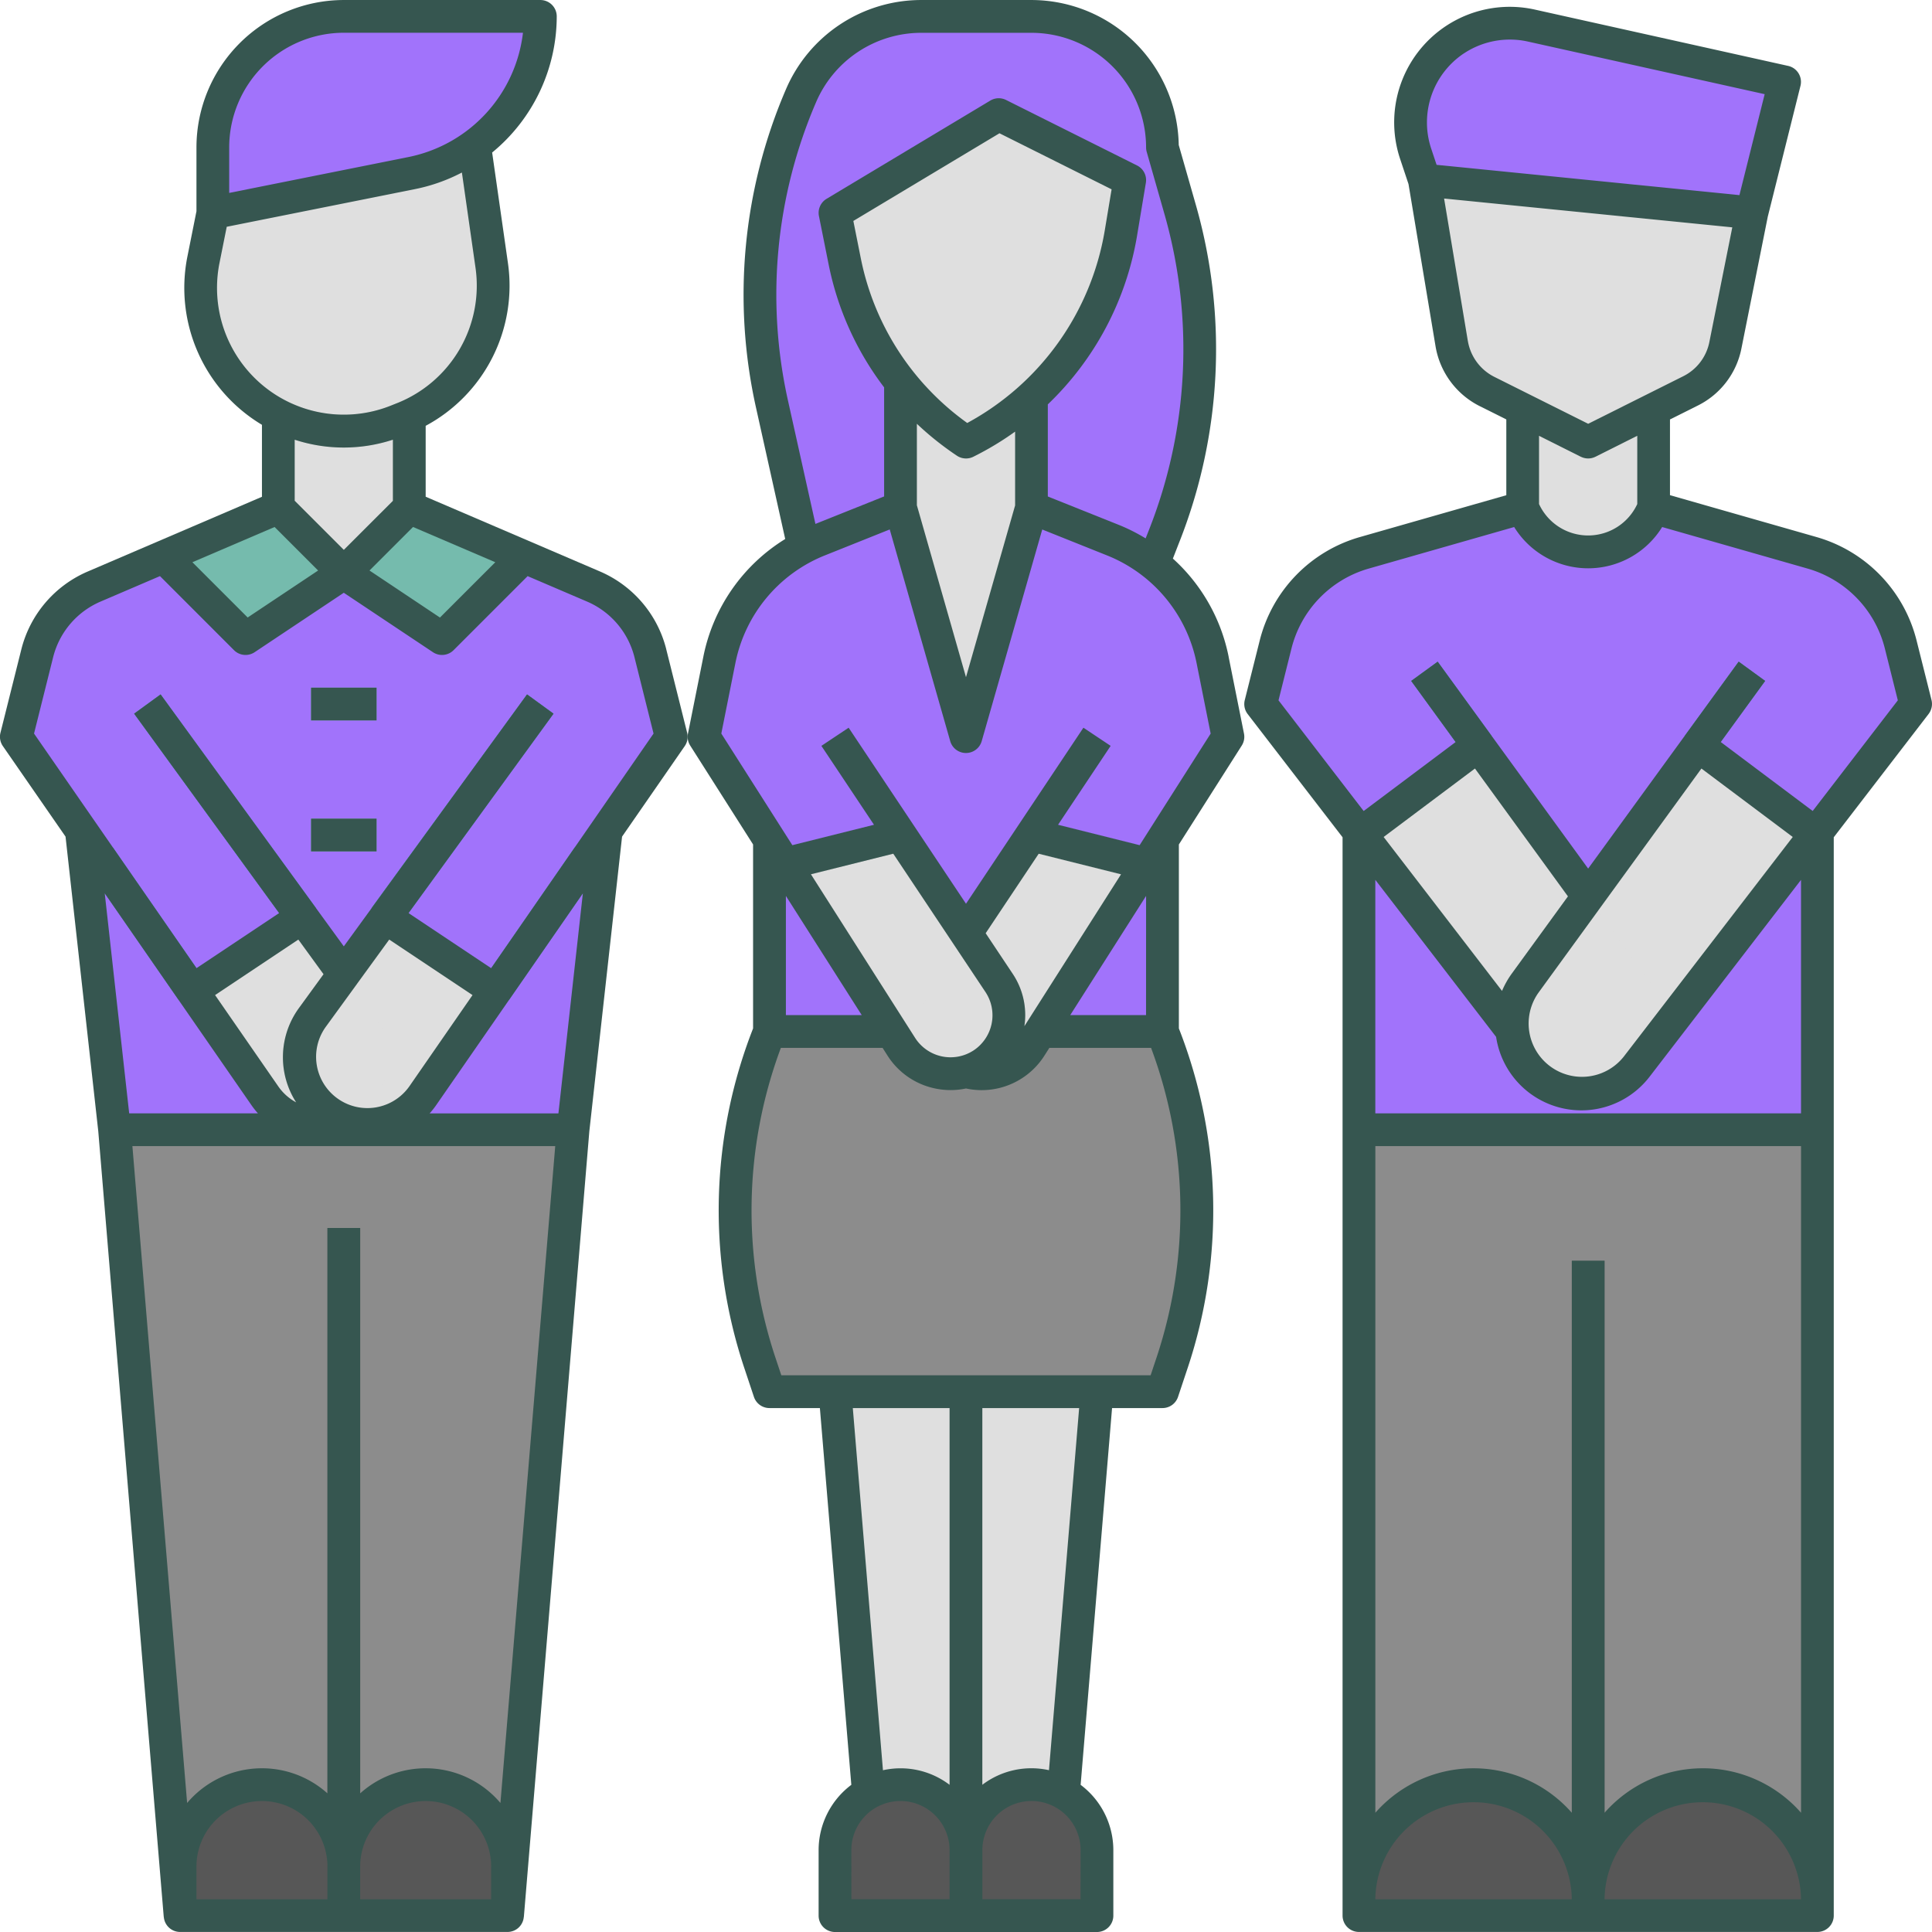 <svg xmlns="http://www.w3.org/2000/svg" width="129.063" height="129.063" viewBox="0 0 129.063 129.063">
  <g id="request" transform="translate(-1876.469 29.063)">
    <g id="_861069" data-name="861069" transform="translate(1941 35.469)">
      <g id="Group_163" data-name="Group 163">
        <g id="c" transform="translate(41.563 -14.219)">
          <path id="Path_255" data-name="Path 255" d="M133.438,52.5l-1-3.987a8.5,8.5,0,0,0-5.911-6.112l-10.592-3.026v-8.75h-8.75v8.75L96.6,42.4a8.5,8.5,0,0,0-5.911,6.112l-1,3.987,6.563,8.531V80.938h30.625V61.031l6.562-8.531Z" transform="translate(-111.563 -55.781)" fill="#dfdfdf"/>
        </g>
        <g id="c-2" data-name="c" transform="translate(41.563 -9.844)">
          <path id="Path_256" data-name="Path 256" d="M89.688,52.5l1-3.987A8.5,8.5,0,0,1,96.6,42.4l10.592-3.026a4.712,4.712,0,0,0,8.75,0L126.529,42.4a8.5,8.5,0,0,1,5.911,6.112l1,3.987-6.562,8.531V80.938H96.25V61.031L89.688,52.5Z" transform="translate(-111.563 -60.156)" fill="#a173fb"/>
        </g>
        <g id="c-3" data-name="c" transform="translate(50.698 -17.204)">
          <path id="Path_257" data-name="Path 257" d="M-.926,3.127,2.686-1.84.917-3.127l-3.6,4.954Z" fill="#349381"/>
        </g>
        <g id="c-4" data-name="c" transform="translate(0 45.938)">
          <path id="Path_258" data-name="Path 258" d="M-8.75-17.5l2.917,35H5.833l2.917-35Z" fill="#dfdfdf"/>
        </g>
        <g id="c-5" data-name="c" transform="translate(0.936 -45.163)">
          <path id="Path_259" data-name="Path 259" d="M84.327,19.519l-1.2-4.206h0a8.75,8.75,0,0,0-8.75-8.75H67.02a8.75,8.75,0,0,0-8.043,5.3h0a33.789,33.789,0,0,0-1.927,20.64l2.116,9.516.235,1.09H82.516l.694-1.762a33.788,33.788,0,0,0,1.117-21.831Z" transform="translate(-70.936 -24.837)" fill="#a173fb"/>
        </g>
        <g id="c-6" data-name="c" transform="translate(1.094 -45.938)">
          <path id="Path_260" data-name="Path 260" d="M61.25,19.688l.641,3.2A19.041,19.041,0,0,0,70,35h0l.077-.039a19.041,19.041,0,0,0,10.267-13.9l.593-3.561-8.75-4.375L61.25,19.687Z" transform="translate(-71.094 -24.063)" fill="#dfdfdf"/>
        </g>
        <g id="c-7" data-name="c" transform="translate(0 -17.184)">
          <path id="Path_261" data-name="Path 261" d="M86.475,49.56a10.937,10.937,0,0,0-6.663-8.01l-5.436-2.175V28.437h-8.75V39.375L60.189,41.55a10.938,10.938,0,0,0-6.663,8.01L52.5,54.687l13.173,20.7A3.9,3.9,0,0,0,70,77.054v0a3.9,3.9,0,0,0,4.328-1.668L87.5,54.687,86.475,49.56Z" transform="translate(-70 -52.816)" fill="#dfdfdf"/>
        </g>
        <g id="c-8" data-name="c" transform="translate(-0.007 -36.335)">
          <path id="Path_262" data-name="Path 262" d="M70,36.094a1.092,1.092,0,0,1-.607-.184,20.142,20.142,0,0,1-3.723-3.2l1.618-1.472a17.967,17.967,0,0,0,2.794,2.49,17.977,17.977,0,0,0,2.849-1.909l1.386,1.692a20.162,20.162,0,0,1-3.75,2.429l-.077.039a1.094,1.094,0,0,1-.489.115Z" transform="translate(-69.993 -33.665)" fill="#cecece"/>
        </g>
        <g id="c-9" data-name="c" transform="translate(0 -13.125)">
          <path id="Path_263" data-name="Path 263" d="M53.525,49.56a10.937,10.937,0,0,1,6.663-8.01l5.436-2.175L70,54.687l4.375-15.313,5.436,2.175a10.938,10.938,0,0,1,6.663,8.01L87.5,54.687l-4.375,6.875V74.375H56.875v-12.9l-.015.06L52.5,54.687l1.026-5.128Z" transform="translate(-70 -56.875)" fill="#a173fb"/>
        </g>
        <g id="c-10" data-name="c" transform="translate(-6.455 -12.194)">
          <path id="Path_264" data-name="Path 264" d="M.953,3.725,3.205,3.16l-4.59-6.885-1.82,1.213Z" fill="#a173fb"/>
        </g>
        <g id="c-11" data-name="c" transform="translate(-41.563 -12.929)">
          <path id="Path_265" data-name="Path 265" d="M50.313,54.688l-1.4-5.592a6.562,6.562,0,0,0-3.781-4.44l-12.321-5.28V33.2h-8.75v6.171l-12.321,5.28A6.562,6.562,0,0,0,7.96,49.1l-1.4,5.592,4.343,6.273h0l2.22,19.977H43.75L45.97,60.96h0l4.343-6.273Z" transform="translate(-28.438 -57.071)" fill="#dfdfdf"/>
        </g>
        <g id="c-12" data-name="c" transform="translate(-41.563 -9.844)">
          <path id="Path_266" data-name="Path 266" d="M50.313,54.688l-1.4-5.592a6.562,6.562,0,0,0-3.781-4.44l-12.321-5.28L28.437,43.75l-4.375-4.375-12.321,5.28A6.562,6.562,0,0,0,7.96,49.1l-1.4,5.592,4.343,6.273,2.22,19.977H43.75L45.97,60.96l4.343-6.273Z" transform="translate(-28.438 -60.156)" fill="#a173fb"/>
        </g>
        <g id="c-13" data-name="c" transform="translate(-41.359 -45.88)">
          <path id="Path_267" data-name="Path 267" d="M38.312,23.185,37,13.976,20.572,15.313,19.06,22.825a9.563,9.563,0,0,0,5.826,10.755h0a9.563,9.563,0,0,0,7.1,0l.408-.163a9.563,9.563,0,0,0,5.915-10.232Z" transform="translate(-28.641 -24.12)" fill="#dfdfdf"/>
        </g>
        <g id="c-14" data-name="c" transform="translate(-39.375 -56.875)">
          <path id="Path_268" data-name="Path 268" d="M28.438,6.563a8.75,8.75,0,0,0-8.75,8.75v4.375l13.295-2.659a10.673,10.673,0,0,0,8.58-10.466H28.438Z" transform="translate(-30.625 -13.125)" fill="#a173fb"/>
        </g>
        <g id="c-15" data-name="c" transform="translate(-41.563 -17.5)">
          <rect id="Rectangle_217" data-name="Rectangle 217" width="4.375" height="2.188" transform="translate(-2.188 -1.094)" fill="#75bbad"/>
        </g>
        <g id="c-16" data-name="c" transform="translate(-41.563 -8.75)">
          <rect id="Rectangle_218" data-name="Rectangle 218" width="4.375" height="2.188" transform="translate(-2.188 -1.094)" fill="#75bbad"/>
        </g>
        <g id="c-17" data-name="c" transform="translate(-41.563 37.188)">
          <path id="Path_269" data-name="Path 269" d="M-15.312-26.25l4.375,52.5H10.938l4.375-52.5Z" fill="#8c8c8c"/>
        </g>
        <g id="c-18" data-name="c" transform="translate(-41.563 40.469)">
          <rect id="Rectangle_219" data-name="Rectangle 219" width="2.188" height="45.938" transform="translate(-1.094 -22.969)" fill="#6e6e6e"/>
        </g>
        <g id="c-19" data-name="c" transform="translate(0 16.406)">
          <path id="Path_270" data-name="Path 270" d="M83.125,74.375H56.875a32.159,32.159,0,0,0-.65,22.113l.65,1.949h26.25l.65-1.949A32.159,32.159,0,0,0,83.125,74.375Z" transform="translate(-70 -86.406)" fill="#8c8c8c"/>
        </g>
        <g id="c-20" data-name="c" transform="translate(41.563 -43.75)">
          <path id="Path_271" data-name="Path 271" d="M100.625,17.5l1.821,10.927a4.375,4.375,0,0,0,2.359,3.194L111.563,35l6.836-3.418a4.375,4.375,0,0,0,2.333-3.055l1.768-8.839L100.625,17.5Z" transform="translate(-111.563 -26.25)" fill="#dfdfdf"/>
        </g>
        <g id="c-21" data-name="c" transform="translate(42.192 -56.647)">
          <path id="Path_272" data-name="Path 272" d="M122.5,19.688,100.625,17.5l-.587-1.762a6.625,6.625,0,0,1,2.61-7.607h0a6.625,6.625,0,0,1,5.112-.955l16.928,3.762-2.187,8.75Z" transform="translate(-112.192 -13.353)" fill="#a173fb"/>
        </g>
        <g id="c-22" data-name="c" transform="translate(41.563 37.188)">
          <rect id="Rectangle_220" data-name="Rectangle 220" width="30.625" height="52.5" transform="translate(-15.313 -26.25)" fill="#8c8c8c"/>
        </g>
        <g id="c-23" data-name="c" transform="translate(41.563 41.563)">
          <rect id="Rectangle_221" data-name="Rectangle 221" width="2.188" height="43.75" transform="translate(-1.094 -21.875)" fill="#6e6e6e"/>
        </g>
        <g id="c-24" data-name="c" transform="translate(49.219 59.063)">
          <path id="Path_273" data-name="Path 273" d="M119.219,124.688a7.656,7.656,0,0,0-7.656,7.656v1.094h15.313v-1.094A7.656,7.656,0,0,0,119.219,124.688Z" transform="translate(-119.219 -129.063)" fill="#575757"/>
        </g>
        <g id="c-25" data-name="c" transform="translate(-35.547 -26.25)">
          <path id="Path_274" data-name="Path 274" d="M-6.016,0,.547,4.375,6.016-1.094-1.641-4.375Z" fill="#75bbad"/>
        </g>
        <g id="c-26" data-name="c" transform="translate(-47.578 -26.25)">
          <path id="Path_275" data-name="Path 275" d="M1.641-4.375-6.016-1.094-.547,4.375,6.016,0Z" fill="#75bbad"/>
        </g>
        <g id="c-27" data-name="c" transform="translate(-37.98 3.68)">
          <path id="Path_276" data-name="Path 276" d="M31.206,66.741l-4.871,6.7a4.521,4.521,0,0,0,.46,5.856h0a4.521,4.521,0,0,0,6.914-.624l4.86-7.021-7.364-4.909Z" transform="translate(-32.02 -73.68)" fill="#dfdfdf"/>
        </g>
        <g id="c-28" data-name="c" transform="translate(-33.633 -10.398)">
          <path id="Path_277" data-name="Path 277" d="M-4.25,7.746-6.08,6.525,4.311-7.746,6.08-6.459Z" fill="#349381"/>
        </g>
        <g id="c-29" data-name="c" transform="translate(-28.339 -2.832)">
          <path id="Path_278" data-name="Path 278" d="M-2.182,5.089,4-3.844,2.2-5.089-4,3.875Z" fill="#349381"/>
        </g>
        <g id="c-30" data-name="c" transform="translate(-49.496 -10.398)">
          <path id="Path_279" data-name="Path 279" d="M4.255,7.746-6.076-6.459l1.769-1.287L6.076,6.531Z" fill="#349381"/>
        </g>
        <g id="c-31" data-name="c" transform="translate(-54.781 -2.816)">
          <path id="Path_280" data-name="Path 280" d="M2.19,5.091-4-3.846l1.8-1.245L4,3.859Z" fill="#349381"/>
        </g>
        <g id="c-32" data-name="c" transform="translate(-45.145 3.68)">
          <path id="Path_281" data-name="Path 281" d="M25.67,66.741,18.306,71.65l4.86,7.021a4.521,4.521,0,0,0,6.914.624h0a4.521,4.521,0,0,0,.46-5.856l-4.871-6.7Z" transform="translate(-24.855 -73.68)" fill="#dfdfdf"/>
        </g>
        <g id="c-33" data-name="c" transform="translate(-43.155 5.281)">
          <path id="Path_282" data-name="Path 282" d="M26.714,80.658a5.655,5.655,0,0,1-.693-.59,5.588,5.588,0,0,1-.57-7.273l2.1-2.891,1.769,1.287-2.1,2.891a3.411,3.411,0,0,0,.348,4.44,3.506,3.506,0,0,0,.426.363l-1.28,1.774Z" transform="translate(-26.845 -75.281)" fill="#cecece"/>
        </g>
        <g id="c-34" data-name="c" transform="translate(-41.554 -36.119)">
          <path id="Path_283" data-name="Path 283" d="M31.99,32.4l-.407.163a8.437,8.437,0,0,1-6.291,0q-.157-.063-.309-.131l-.894,2q.193.087.391.166a10.615,10.615,0,0,0,7.916,0l.407-.163L31.99,32.4Z" transform="translate(-28.446 -33.881)" fill="#cecece"/>
        </g>
        <g id="c-35" data-name="c" transform="translate(-4.615 -0.778)">
          <path id="Path_284" data-name="Path 284" d="M72.211,71.129,65.625,61.25,57.9,63.18l7.768,12.207a3.9,3.9,0,0,0,5.456,1.152h0a3.9,3.9,0,0,0,1.082-5.411Z" transform="translate(-65.385 -69.223)" fill="#dfdfdf"/>
        </g>
        <g id="c-36" data-name="c" transform="translate(4.615 -0.778)">
          <path id="Path_285" data-name="Path 285" d="M74.375,61.25l-6.586,9.879a3.9,3.9,0,0,0,1.082,5.411h0a3.9,3.9,0,0,0,5.456-1.152L82.1,63.18l-7.721-1.93Z" transform="translate(-74.615 -69.222)" fill="#dfdfdf"/>
        </g>
        <g id="c-37" data-name="c" transform="translate(1.726 2.311)">
          <path id="Path_286" data-name="Path 286" d="M72.516,76.807l-1.554-1.54a2.815,2.815,0,0,0,.339-3.531l-1.8-2.706,1.82-1.213,1.8,2.706a5.011,5.011,0,0,1-.605,6.285Z" transform="translate(-71.726 -72.311)" fill="#cecece"/>
        </g>
        <g id="c-38" data-name="c" transform="translate(0 45.938)">
          <rect id="Rectangle_222" data-name="Rectangle 222" width="2.188" height="35" transform="translate(-1.094 -17.5)" fill="#cecece"/>
        </g>
        <g id="c-39" data-name="c" transform="translate(33.906 59.063)">
          <path id="Path_287" data-name="Path 287" d="M103.906,124.688a7.656,7.656,0,0,0-7.656,7.656v1.094h15.313v-1.094A7.656,7.656,0,0,0,103.906,124.688Z" transform="translate(-103.906 -129.063)" fill="#575757"/>
        </g>
        <g id="c-40" data-name="c" transform="translate(-47.031 59.063)">
          <path id="Path_288" data-name="Path 288" d="M22.969,124.688a5.469,5.469,0,0,0-5.469,5.469v3.281H28.438v-3.281A5.469,5.469,0,0,0,22.969,124.688Z" transform="translate(-22.969 -129.063)" fill="#575757"/>
        </g>
        <g id="c-41" data-name="c" transform="translate(-36.094 59.063)">
          <path id="Path_289" data-name="Path 289" d="M33.906,124.688a5.469,5.469,0,0,0-5.469,5.469v3.281H39.375v-3.281A5.469,5.469,0,0,0,33.906,124.688Z" transform="translate(-33.906 -129.063)" fill="#575757"/>
        </g>
        <g id="c-42" data-name="c" transform="translate(-4.375 59.063)">
          <path id="Path_290" data-name="Path 290" d="M65.625,124.688a4.375,4.375,0,0,0-4.375,4.375v4.375H70v-4.375A4.375,4.375,0,0,0,65.625,124.688Z" transform="translate(-65.625 -129.063)" fill="#575757"/>
        </g>
        <g id="c-43" data-name="c" transform="translate(4.375 59.063)">
          <path id="Path_291" data-name="Path 291" d="M74.375,124.688A4.375,4.375,0,0,0,70,129.063v4.375h8.75v-4.375A4.375,4.375,0,0,0,74.375,124.688Z" transform="translate(-74.375 -129.063)" fill="#575757"/>
        </g>
        <g id="c-44" data-name="c" transform="translate(46.609 -3.091)">
          <path id="Path_292" data-name="Path 292" d="M118.9,55.267,107.34,71.158a4.656,4.656,0,0,0,.473,6.031h0a4.656,4.656,0,0,0,6.982-.453L126.768,61.17l-7.871-5.9Z" transform="translate(-116.609 -66.909)" fill="#dfdfdf"/>
        </g>
        <g id="c-45" data-name="c" transform="translate(36.516 -3.091)">
          <path id="Path_293" data-name="Path 293" d="M115.785,71.157,104.228,55.266l-7.871,5.9,11.973,15.565a4.656,4.656,0,0,0,7.455-5.577Z" transform="translate(-106.516 -66.909)" fill="#dfdfdf"/>
        </g>
        <g id="c-46" data-name="c" transform="translate(38.843 -0.861)">
          <path id="Path_294" data-name="Path 294" d="M107.593,73.3l-2.157-.366a5.773,5.773,0,0,1,1.018-2.416l4.024-5.533,1.769,1.287L108.225,71.8A3.526,3.526,0,0,0,107.593,73.3Z" transform="translate(-108.843 -69.139)" fill="#cecece"/>
        </g>
        <g id="c-47" data-name="c" transform="translate(6.455 -12.194)">
          <path id="Path_295" data-name="Path 295" d="M-.953,3.725-3.205,3.16l4.59-6.885,1.82,1.213Z" fill="#a173fb"/>
        </g>
        <g id="c-48" data-name="c" transform="translate(32.427 -17.204)">
          <path id="Path_296" data-name="Path 296" d="M.926,3.127-2.686-1.84-.917-3.127l3.6,4.954Z" fill="#349381"/>
        </g>
        <g id="c-49" data-name="c" transform="translate(-41.563 -17.5)">
          <rect id="Rectangle_223" data-name="Rectangle 223" width="4.375" height="2.188" transform="translate(-2.188 -1.094)" fill="#365650"/>
        </g>
        <g id="c-50" data-name="c" transform="translate(-41.563 -8.75)">
          <rect id="Rectangle_224" data-name="Rectangle 224" width="4.375" height="2.188" transform="translate(-2.188 -1.094)" fill="#365650"/>
        </g>
        <g id="c-51" data-name="c" transform="translate(41.563 0.229)">
          <path id="Path_297" data-name="Path 297" d="M134.5,52.234l-1-3.987a9.62,9.62,0,0,0-6.672-6.9l-9.8-2.8V33.489l1.857-.928a5.434,5.434,0,0,0,2.917-3.819l1.762-8.81,2.182-8.729a1.094,1.094,0,0,0-.824-1.333L108,6.108a7.719,7.719,0,0,0-9,9.975l.561,1.681,1.807,10.842a5.486,5.486,0,0,0,2.949,3.992l1.778.889V38.55l-9.8,2.8a9.62,9.62,0,0,0-6.672,6.9l-1,3.987a1.094,1.094,0,0,0,.194.932L95.156,61.4v72.034a1.094,1.094,0,0,0,1.094,1.094h30.625a1.094,1.094,0,0,0,1.094-1.094V61.4l6.336-8.237a1.1,1.1,0,0,0,.194-.932ZM103.254,9.041a5.559,5.559,0,0,1,4.268-.8l15.832,3.518-1.686,6.744-20.23-2.023-.363-1.09a5.543,5.543,0,0,1,2.179-6.351Zm.271,19.207-1.586-9.517,19.252,1.925-1.531,7.656a3.261,3.261,0,0,1-1.75,2.292l-6.347,3.174-6.268-3.134a3.291,3.291,0,0,1-1.769-2.4Zm7.548,7.731a1.095,1.095,0,0,0,.978,0l2.792-1.4v4.561a3.614,3.614,0,0,1-6.562,0V34.582l2.792,1.4Zm-.863,29.373-3.755,5.163a5.817,5.817,0,0,0-.646,1.15L97.9,61.381l6.1-4.573,6.214,8.544Zm8.919-8.544,6.1,4.573-11.3,14.687a3.562,3.562,0,0,1-5.7-4.267l10.9-14.993ZM97.344,132.344a6.563,6.563,0,0,1,13.125,0Zm15.313,0a6.563,6.563,0,0,1,13.125,0Zm6.563-8.75a8.729,8.729,0,0,0-6.562,2.972V89.688h-2.187v36.878a8.732,8.732,0,0,0-13.125,0V82.031h28.438v44.534a8.729,8.729,0,0,0-6.562-2.972Zm6.563-43.75H97.344v-15.6l8.069,10.49a5.761,5.761,0,0,0,5.692,4.909q.186,0,.373-.012a5.75,5.75,0,0,0,4.185-2.232l10.119-13.154v15.6Zm.779-20.2-6.144-4.608,2.969-4.082-1.769-1.287L111.562,63.492,101.51,49.669,99.74,50.956l2.969,4.082-6.144,4.608-5.688-7.394.869-3.474a7.427,7.427,0,0,1,5.15-5.325l9.724-2.778a5.81,5.81,0,0,0,9.886,0l9.724,2.778a7.427,7.427,0,0,1,5.15,5.325l.869,3.474Z" transform="translate(-111.563 -70.229)" fill="#365650"/>
        </g>
        <g id="c-52" data-name="c" transform="translate(0 0)">
          <path id="Path_298" data-name="Path 298" d="M87.547,49.345a11.991,11.991,0,0,0-3.726-6.562l.4-1.027a35.055,35.055,0,0,0,1.152-22.538l-1.161-4.063a9.855,9.855,0,0,0-9.842-9.686H67.02a9.832,9.832,0,0,0-9.048,5.966,34.677,34.677,0,0,0-1.99,21.308l1.941,8.732a11.981,11.981,0,0,0-5.47,7.871l-1.026,5.128a1.092,1.092,0,0,0,.15.8l4.2,6.606v12.29a33.292,33.292,0,0,0-.594,22.663l.65,1.95a1.094,1.094,0,0,0,1.038.748h3.369l2.1,25.169a5.458,5.458,0,0,0-2.185,4.363v4.375a1.094,1.094,0,0,0,1.094,1.094h17.5a1.094,1.094,0,0,0,1.094-1.094v-4.375a5.458,5.458,0,0,0-2.185-4.363l2.1-25.169h3.369a1.094,1.094,0,0,0,1.038-.748l.65-1.95a33.293,33.293,0,0,0-.594-22.663V61.881l4.2-6.606a1.092,1.092,0,0,0,.15-.8l-1.026-5.128ZM59.983,12.3a7.647,7.647,0,0,1,7.037-4.64h7.355a7.665,7.665,0,0,1,7.656,7.656,1.088,1.088,0,0,0,.042.3l1.2,4.206a32.863,32.863,0,0,1-1.083,21.13l-.19.482a12.112,12.112,0,0,0-1.785-.9l-4.749-1.9V32.482A20.191,20.191,0,0,0,81.423,21.24l.593-3.561a1.094,1.094,0,0,0-.59-1.158l-8.75-4.375a1.093,1.093,0,0,0-1.052.041L60.687,18.75a1.093,1.093,0,0,0-.51,1.152l.641,3.2a20.05,20.05,0,0,0,3.713,8.244v7.285l-4.59,1.836-1.824-8.2A32.5,32.5,0,0,1,59.983,12.3Zm13.3,26.926L70,50.706,66.719,39.222V33.777a20.37,20.37,0,0,0,2.675,2.133,1.094,1.094,0,0,0,1.1.068l.077-.039A20,20,0,0,0,73.281,34.3v4.924Zm-3.2-5.5a17.821,17.821,0,0,1-7.119-11.05l-.489-2.448,9.762-5.857,7.49,3.745-.46,2.764a18.005,18.005,0,0,1-9.184,12.846ZM71.3,71.735a2.811,2.811,0,0,1-.779,3.894A2.808,2.808,0,0,1,66.6,74.8L59.642,63.873l5.5-1.375L71.3,71.735ZM74.857,62.5l5.5,1.375L73.9,74.021a4.955,4.955,0,0,0-.78-3.5l-1.806-2.71L74.857,62.5ZM63.036,73.281H57.969V65.319Zm-.6,26.25h6.468V124.7a5.412,5.412,0,0,0-4.451-.975L62.439,99.531Zm-.095,29.531a3.281,3.281,0,0,1,6.562,0v3.281H62.344Zm15.312,3.281H71.094v-3.281a3.281,3.281,0,0,1,6.563,0Zm-2.111-8.621a5.412,5.412,0,0,0-4.451.975V99.531h6.468l-2.016,24.192Zm7.192-27.581-.4,1.2H57.663l-.4-1.2a31.1,31.1,0,0,1,.37-20.673h6.795l.322.506a4.958,4.958,0,0,0,3.183,2.206,5.044,5.044,0,0,0,1.044.109A4.927,4.927,0,0,0,70,78.181a5.031,5.031,0,0,0,1.047.112,4.968,4.968,0,0,0,4.2-2.318l.322-.506h6.795a31.1,31.1,0,0,1,.37,20.673Zm-.706-22.861H76.964l5.067-7.963ZM81.6,61.928l-5.45-1.363,3.514-5.271-1.82-1.213L70,65.841l-7.84-11.76-1.82,1.213,3.514,5.271L58.4,61.928l-4.745-7.457.939-4.7a9.811,9.811,0,0,1,6-7.209l4.312-1.725,4.042,14.147a1.094,1.094,0,0,0,2.1,0L75.094,40.84l4.312,1.725a9.811,9.811,0,0,1,6,7.209l.939,4.7L81.6,61.928Z" transform="translate(-70 -70)" fill="#365650"/>
        </g>
        <g id="c-53" data-name="c" transform="translate(-41.563 0)">
          <path id="Path_299" data-name="Path 299" d="M49.976,48.83a7.7,7.7,0,0,0-4.412-5.18l-11.658-5V33.914A10.625,10.625,0,0,0,39.4,23.03l-1.053-7.373a11.785,11.785,0,0,0,4.315-9.094,1.094,1.094,0,0,0-1.094-1.094H28.438a9.855,9.855,0,0,0-9.844,9.844V19.58l-.606,3.031a10.659,10.659,0,0,0,4.981,11.235v4.809l-11.657,5A7.7,7.7,0,0,0,6.9,48.83L5.5,54.422a1.093,1.093,0,0,0,.162.888l4.186,6.046,2.187,19.686,4.374,52.486h.005a1.09,1.09,0,0,0,1.085,1H39.375a1.09,1.09,0,0,0,1.085-1h.005l4.374-52.486,2.187-19.686,4.186-6.046a1.093,1.093,0,0,0,.162-.888l-1.4-5.592Zm-11.423-5.8-3.692,3.692L30.154,43.58l2.908-2.908,5.491,2.353Zm-13.4-8.189a10.54,10.54,0,0,0,6.563,0v4.085L28.438,42.2l-3.281-3.281V34.837ZM20.781,15.312a7.665,7.665,0,0,1,7.656-7.656H40.406a9.61,9.61,0,0,1-7.638,8.3l-11.987,2.4V15.312Zm-.649,7.727.485-2.422L33.2,18.1a11.68,11.68,0,0,0,3.126-1.107l.907,6.345A8.448,8.448,0,0,1,31.99,32.4l-.407.163a8.47,8.47,0,0,1-11.451-9.525Zm3.681,17.633,2.908,2.908-4.706,3.138-3.692-3.692,5.491-2.353Zm3.272,29.875-1.635,2.248a5.58,5.58,0,0,0-.195,6.314,3.412,3.412,0,0,1-1.19-1.061l-4.227-6.106L25.4,68.234l1.682,2.313Zm4.387-2.313,5.564,3.709-4.227,6.105a3.427,3.427,0,1,1-5.59-3.967l4.253-5.848Zm2.434,55.36a6.535,6.535,0,0,0-4.375,1.676V87.5H27.344v37.77a6.548,6.548,0,0,0-9.373.641l-3.657-43.88H42.561L38.9,125.911a6.549,6.549,0,0,0-5-2.317Zm-11.639-44.3a5.589,5.589,0,0,0,.434.55H14.1l-1.633-14.7,9.8,14.151Zm-3.673,50.863a4.375,4.375,0,1,1,8.75,0v2.188h-8.75Zm19.687,2.188h-8.75v-2.187a4.375,4.375,0,1,1,8.75,0Zm4.49-52.5h-8.6a5.645,5.645,0,0,0,.436-.55l9.8-14.15-1.633,14.7Zm-4.49-9.7L32.76,66.463l9.687-13.32-1.769-1.287L28.438,68.687,16.2,51.856l-1.769,1.287,9.687,13.32-5.522,3.681L7.744,54.472l1.278-5.111a5.5,5.5,0,0,1,3.151-3.7l3.984-1.707L21.1,48.9a1.093,1.093,0,0,0,1.38.137l5.956-3.971,5.956,3.971a1.093,1.093,0,0,0,1.38-.137l4.945-4.945L44.7,45.66a5.5,5.5,0,0,1,3.151,3.7l1.278,5.112L38.282,70.144Z" transform="translate(-28.438 -70)" fill="#365650"/>
        </g>
      </g>
    </g>
  </g>
</svg>

